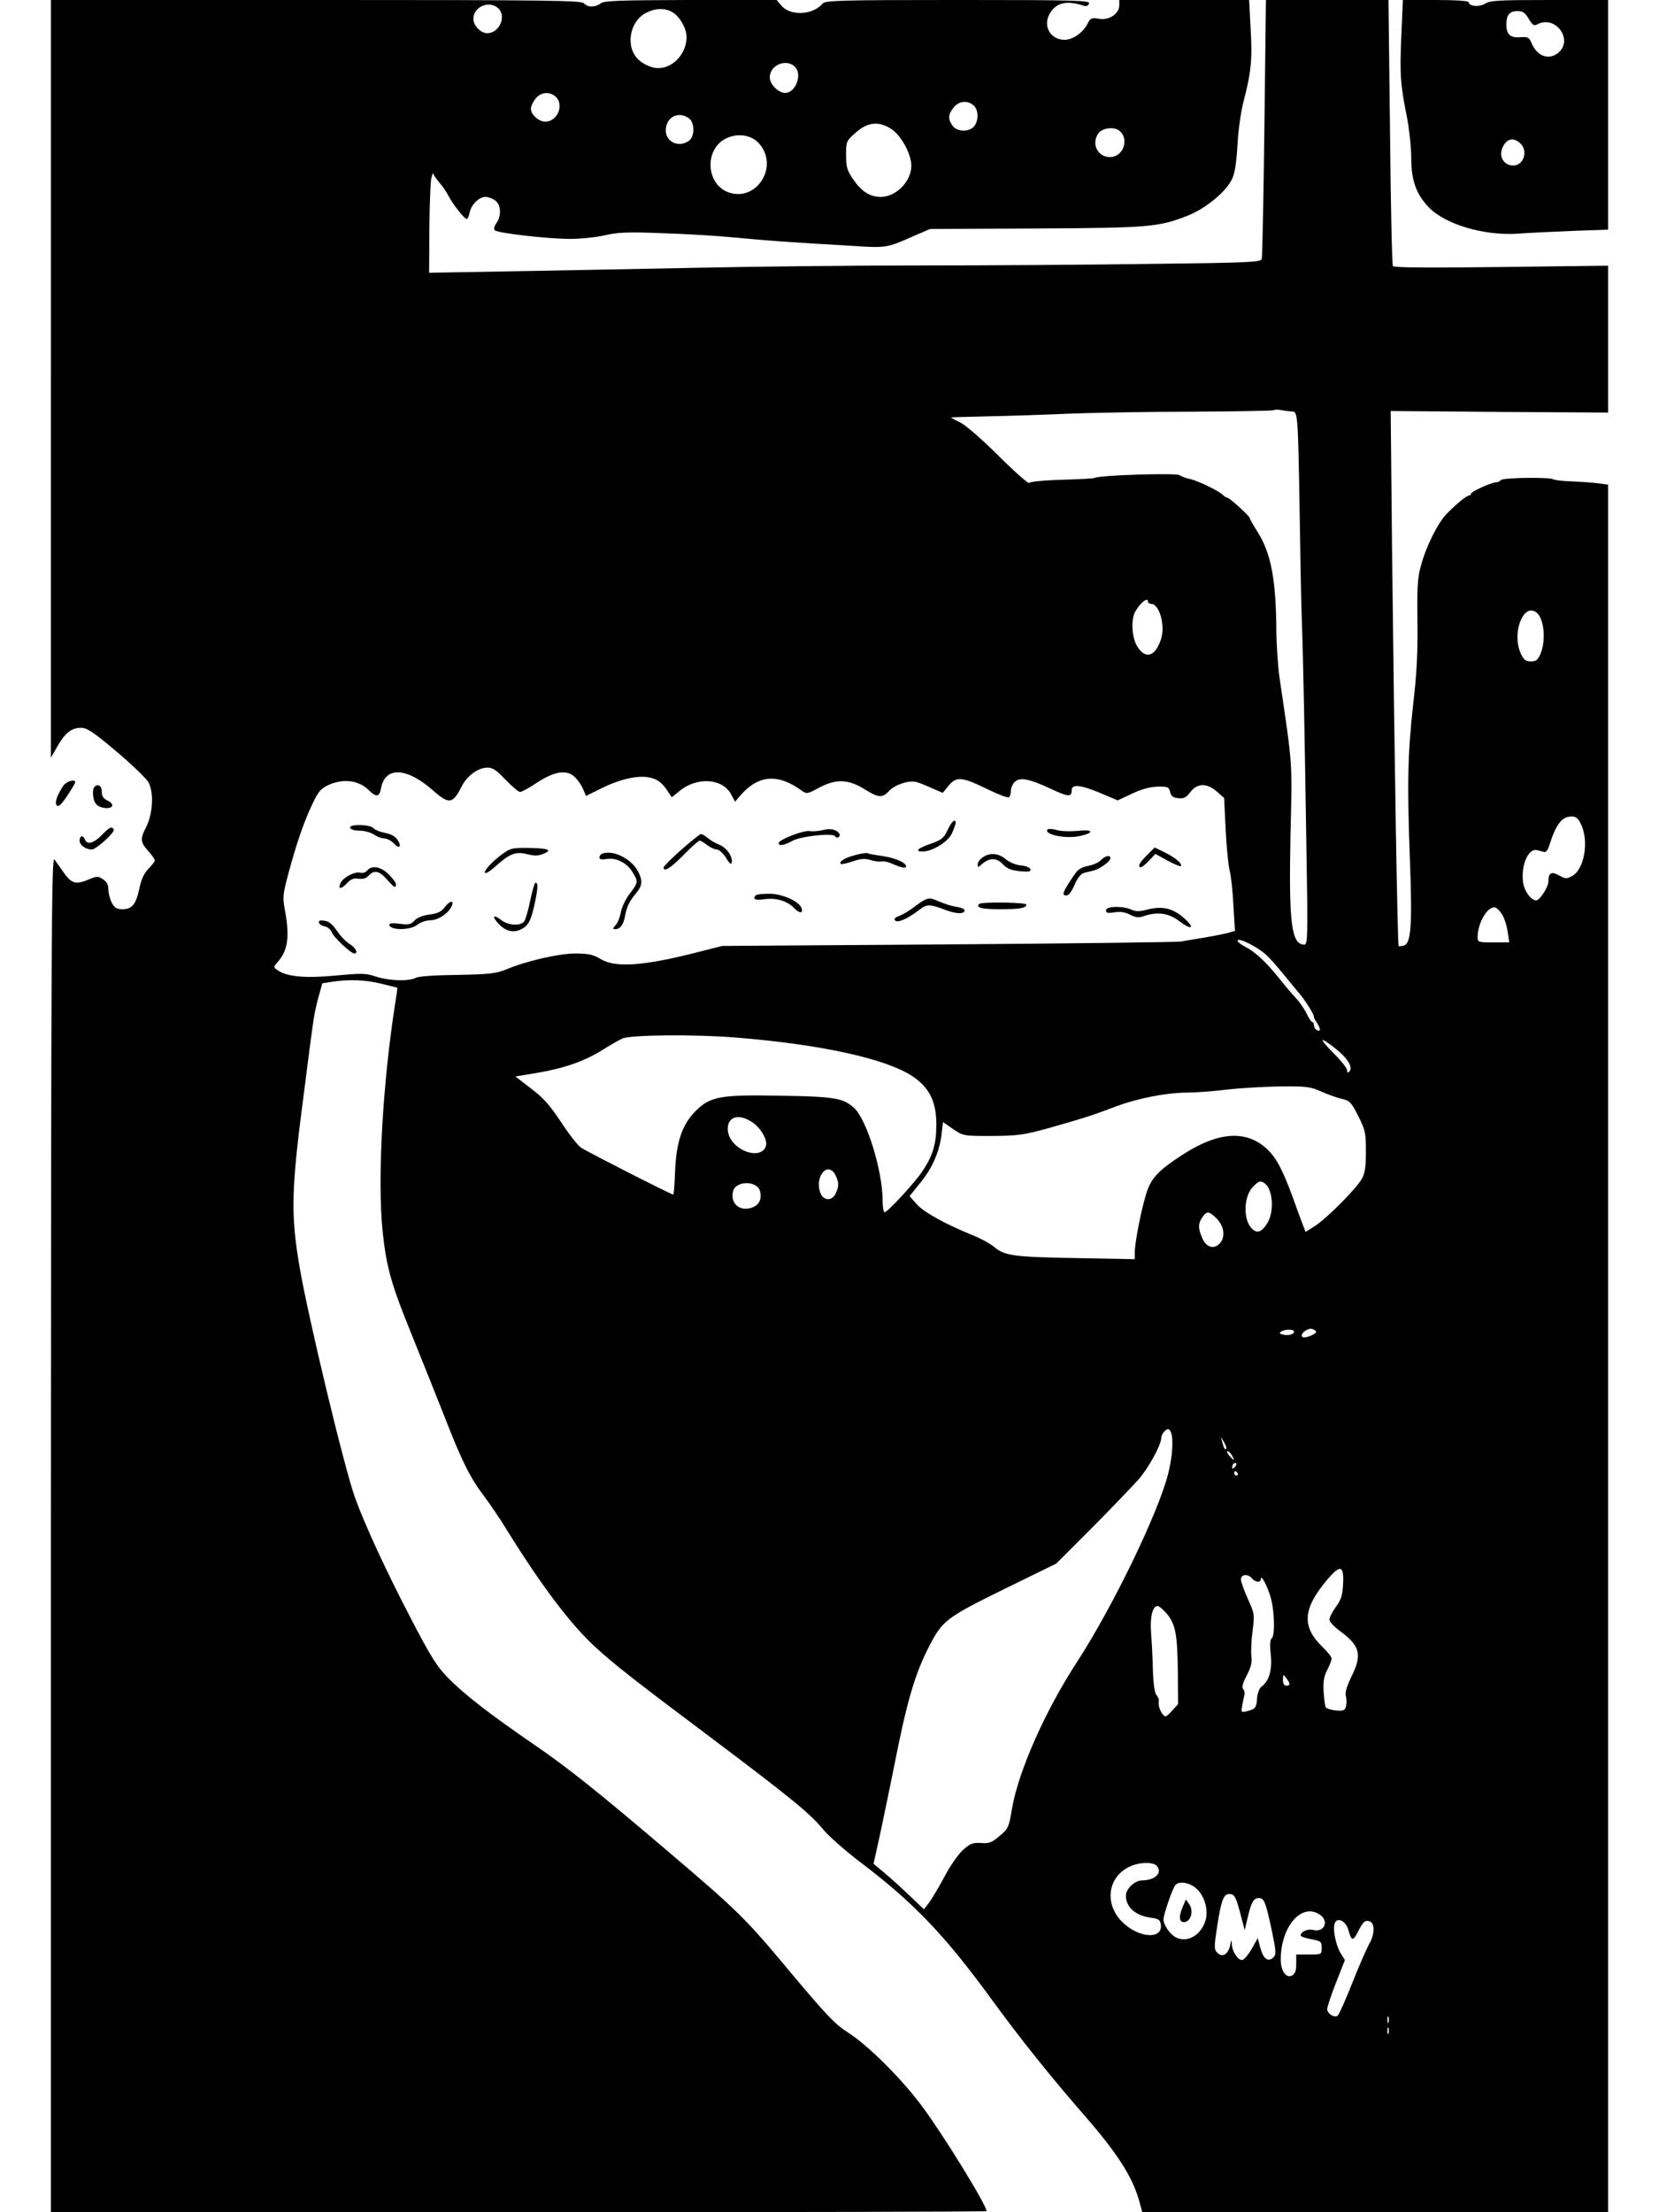 <?xml version="1.0" standalone="no"?>
<!DOCTYPE svg PUBLIC "-//W3C//DTD SVG 20010904//EN"
 "http://www.w3.org/TR/2001/REC-SVG-20010904/DTD/svg10.dtd">
<svg version="1.0" xmlns="http://www.w3.org/2000/svg"
 width="750pt" height="1000pt" viewBox="0 0 750 1000"
 preserveAspectRatio="xMidYMid meet">

<g transform="translate(0,1000) scale(0.1,-0.1)"
fill="#000000" stroke="none">
<path d="M230 8288 l0 -1713 30 52 c35 61 63 83 107 83 26 0 55 -19 157 -105
69 -58 134 -121 146 -139 26 -44 22 -142 -9 -204 -28 -54 -27 -68 9 -109 17
-18 30 -38 30 -43 0 -4 -13 -21 -29 -37 -20 -21 -32 -47 -41 -89 -15 -72 -33
-94 -76 -94 -27 0 -36 6 -49 30 -8 16 -15 43 -15 59 0 21 -7 35 -24 46 -22 15
-28 15 -61 1 -61 -26 -81 -21 -115 27 -16 23 -36 51 -44 62 -13 18 -15 -321
-16 -3047 l0 -3068 2115 0 c1163 0 2115 2 2115 5 0 27 -192 339 -288 469 -95
129 -247 280 -338 338 -61 39 -97 78 -266 279 -199 239 -232 271 -548 540
-326 277 -445 372 -600 479 -207 142 -318 228 -395 306 -50 51 -77 94 -166
265 -112 215 -209 424 -254 549 -48 133 -210 807 -250 1039 -42 245 -39 352
21 806 18 143 36 280 40 305 3 25 13 74 23 110 l18 65 44 7 c77 12 152 9 224
-9 39 -10 71 -17 71 -18 1 0 -2 -25 -7 -55 -59 -369 -84 -811 -59 -1048 17
-162 39 -238 130 -462 48 -118 115 -287 150 -375 78 -201 117 -278 179 -359
26 -35 75 -106 106 -158 153 -246 284 -420 396 -523 86 -79 182 -154 514 -403
375 -282 456 -349 515 -420 24 -30 98 -95 163 -145 247 -186 390 -336 605
-632 128 -175 260 -340 408 -510 158 -181 226 -288 256 -401 l12 -44 1053 0
1053 0 0 3904 0 3905 -42 6 c-24 3 -78 7 -121 9 -42 1 -80 6 -84 9 -11 11
-231 8 -238 -3 -3 -5 -13 -10 -20 -10 -21 0 -115 -42 -115 -52 0 -4 -4 -8 -9
-8 -11 0 -64 -44 -103 -85 -39 -41 -92 -148 -114 -231 -16 -57 -18 -100 -16
-254 2 -138 -3 -235 -20 -380 -24 -220 -27 -349 -14 -700 11 -291 5 -375 -27
-384 -12 -3 -22 -4 -24 -3 -5 6 -19 821 -30 1805 l-6 614 491 -4 492 -3 0 332
0 332 -483 -6 c-324 -4 -486 -3 -490 4 -4 6 -10 279 -13 607 l-7 596 -277 0
-277 0 -7 -577 c-4 -318 -9 -585 -12 -594 -4 -14 -58 -17 -507 -22 -276 -4
-745 -7 -1042 -7 -297 0 -738 -5 -980 -10 -242 -5 -619 -12 -837 -16 l-398 -7
1 199 c1 109 5 213 9 229 4 17 8 26 9 20 0 -5 13 -23 27 -40 14 -16 33 -43 41
-60 20 -38 72 -105 83 -105 4 0 10 13 13 29 7 36 43 71 72 71 11 0 31 -7 43
-16 27 -18 30 -69 6 -103 -10 -14 -13 -26 -7 -32 13 -13 239 -39 341 -39 46 0
115 7 155 16 59 14 104 16 257 10 102 -3 253 -12 335 -20 83 -8 193 -17 245
-20 52 -4 170 -11 261 -16 181 -12 173 -13 309 47 l65 28 477 2 c518 3 556 6
692 60 78 32 167 105 195 162 13 25 20 71 25 151 3 64 15 149 25 190 37 142
43 197 35 337 l-7 133 -293 0 -294 0 0 -24 c0 -38 -46 -69 -91 -61 -34 6 -39
4 -53 -23 -20 -40 -67 -72 -103 -72 -65 0 -100 63 -67 119 29 49 75 60 150 36
15 -5 23 -2 27 9 6 14 -51 16 -592 16 -531 0 -600 -2 -612 -16 -43 -52 -145
-58 -186 -10 l-22 26 -388 0 c-325 -1 -391 -3 -407 -15 -25 -19 -60 -19 -76 0
-11 13 -158 15 -1211 15 l-1199 0 0 -1712z m2022 1675 c39 -35 6 -113 -49
-113 -30 0 -63 34 -63 65 0 54 71 85 112 48z m780 -14 c37 -16 73 -76 72 -120
-3 -82 -75 -149 -147 -135 -21 4 -52 19 -69 35 -62 55 -44 174 33 213 39 20
78 23 111 7z m566 -256 c28 -37 -4 -113 -48 -113 -31 0 -70 39 -70 70 0 59 82
89 118 43z m-1086 -130 c40 -36 8 -113 -47 -113 -29 0 -65 32 -65 59 0 10 9
30 21 45 24 30 63 34 91 9z m1890 -40 c22 -20 23 -70 1 -95 -23 -26 -78 -24
-97 4 -21 30 -20 50 5 82 24 30 63 34 91 9z m-1287 -58 c26 -20 26 -82 0 -101
-45 -33 -105 -7 -105 46 0 61 57 90 105 55z m917 -50 c43 -29 88 -113 88 -164
0 -71 -69 -141 -138 -141 -49 0 -87 24 -124 78 -28 41 -33 55 -33 111 0 62 1
64 44 102 54 48 106 53 163 14z m1024 -3 c52 -34 25 -122 -38 -122 -56 0 -86
60 -52 108 15 22 66 30 90 14z m-1625 -60 c95 -106 -15 -272 -144 -219 -96 41
-101 192 -7 240 52 27 117 18 151 -21z m2410 -1212 c26 0 27 -17 34 -430 3
-201 7 -428 10 -505 7 -192 13 -519 21 -1037 7 -396 6 -438 -9 -438 -59 0 -71
95 -63 495 8 344 11 301 -50 715 -7 52 -14 151 -14 220 -2 224 -25 341 -85
436 -19 30 -35 58 -35 62 0 9 -92 92 -101 92 -4 0 -14 6 -21 13 -21 20 -113
64 -149 72 -19 4 -40 12 -46 17 -14 11 -362 0 -383 -12 -6 -3 -37 -5 -183 -10
-60 -2 -111 -8 -114 -13 -3 -5 -65 49 -137 121 -72 72 -150 140 -173 151 -24
12 -43 22 -43 24 0 1 75 3 168 5 92 2 255 7 362 12 107 4 359 9 559 9 201 1
367 4 370 7 3 3 19 3 35 0 16 -3 37 -6 47 -6z m-651 -860 c0 -5 7 -10 15 -10
36 0 64 -98 44 -158 -25 -79 -69 -94 -106 -37 -26 39 -31 120 -12 158 22 41
59 71 59 47z m1755 -48 c35 -25 45 -124 20 -186 -13 -29 -20 -36 -44 -36 -23
0 -32 7 -45 34 -43 91 9 232 69 188z m-4659 -757 c29 -30 58 -55 65 -55 7 0
41 18 75 41 81 53 134 61 171 28 14 -13 32 -38 39 -56 l13 -31 69 34 c82 41
163 60 215 50 39 -7 60 -23 88 -66 l16 -24 32 26 c80 68 198 61 237 -14 l17
-32 23 27 c81 94 169 102 277 24 24 -17 26 -17 83 14 75 39 130 37 205 -10 61
-38 78 -39 109 -6 27 29 90 49 123 40 12 -3 44 -16 70 -28 l49 -21 26 32 c36
43 59 41 171 -13 51 -25 97 -43 102 -39 5 3 9 16 9 29 0 13 8 31 17 40 23 23
66 15 164 -31 79 -37 94 -38 94 -6 0 28 38 25 125 -11 l83 -35 64 30 c42 20
81 31 115 32 47 1 52 -1 58 -24 4 -19 13 -26 37 -28 25 -3 36 3 54 27 31 42
76 42 121 2 l32 -28 7 -144 c4 -79 12 -162 18 -184 6 -22 14 -93 17 -157 l7
-116 -39 -11 c-21 -5 -68 -14 -104 -20 -36 -6 -81 -13 -100 -17 -19 -3 -494
-9 -1055 -13 l-1020 -7 -126 -32 c-234 -59 -359 -67 -424 -27 -33 20 -53 24
-111 25 -77 0 -222 -33 -315 -72 -48 -19 -74 -22 -221 -25 -100 -1 -176 -6
-188 -13 -31 -17 -123 -14 -182 6 -46 15 -64 15 -182 4 -138 -13 -221 -5 -262
25 -19 13 -18 14 2 37 46 52 54 115 32 234 -11 59 -9 72 16 166 37 138 71 236
109 315 27 57 37 68 75 86 66 28 133 20 177 -23 37 -36 50 -34 58 9 20 98 117
92 237 -14 69 -61 87 -59 125 16 25 52 76 89 119 89 24 0 41 -12 82 -55z
m4859 -196 c40 -76 19 -208 -38 -239 -25 -14 -30 -13 -59 3 -34 19 -48 12 -48
-27 0 -26 -39 -86 -55 -86 -23 0 -52 39 -59 78 -12 78 23 160 63 149 9 -2 22
-6 30 -8 9 -3 18 8 24 26 30 97 57 133 99 134 21 1 31 -6 43 -30z m-353 -415
c10 -17 21 -52 24 -77 l7 -47 -72 0 c-67 0 -71 1 -71 23 0 66 45 141 79 135 8
-2 23 -17 33 -34z m-1067 -181 c17 -16 48 -51 70 -78 22 -27 56 -68 75 -91 33
-38 74 -105 70 -112 -1 -2 6 -14 15 -28 17 -26 15 -41 -4 -29 -6 3 -11 13 -11
21 0 8 -3 14 -7 14 -5 0 -16 17 -26 38 -10 21 -32 53 -50 72 -18 19 -50 57
-72 85 -61 76 -110 122 -155 145 -22 11 -38 25 -35 29 7 13 94 -32 130 -66z
m-2399 -373 c384 -31 678 -95 799 -175 77 -52 108 -114 108 -219 0 -89 -16
-141 -66 -215 -35 -51 -155 -181 -168 -181 -5 0 -9 26 -9 58 -1 132 -72 362
-129 414 -50 45 -89 51 -334 55 -272 5 -316 -3 -383 -70 -60 -61 -86 -137 -92
-269 -2 -60 -6 -108 -8 -108 -10 0 -392 195 -417 212 -16 11 -57 64 -92 118
-50 75 -80 109 -135 150 l-70 54 103 17 c122 21 214 54 294 105 32 20 72 43
88 50 37 16 325 19 511 4z m2714 -52 c54 -43 78 -84 60 -102 -7 -7 -10 -5 -10
6 0 9 -27 43 -61 77 -70 70 -65 80 11 19z m-65 -193 c32 -14 74 -29 94 -33 32
-7 40 -15 71 -76 32 -64 35 -76 35 -160 0 -69 -4 -99 -18 -124 -24 -44 -161
-182 -214 -215 l-41 -26 -10 27 c-6 15 -27 71 -46 125 -50 137 -79 189 -126
230 -92 79 -214 69 -368 -29 -117 -75 -150 -111 -171 -183 -24 -79 -51 -221
-51 -263 l0 -30 -267 5 c-283 5 -322 10 -372 53 -17 14 -58 36 -93 50 -125 51
-223 105 -254 141 l-32 36 49 61 c55 67 88 145 96 222 l6 52 46 -32 c46 -31
47 -31 176 -31 118 1 142 4 265 38 74 21 155 45 180 54 25 8 80 28 122 44 96
35 219 59 312 60 39 0 123 6 186 14 63 7 172 13 241 14 115 1 132 -1 184 -24z
m-2574 -138 c38 -25 69 -79 62 -106 -8 -32 -48 -43 -93 -25 -47 19 -80 60 -80
101 0 57 51 70 111 30z m378 -243 c14 -31 14 -47 -1 -79 -16 -35 -55 -34 -69
2 -29 77 37 149 70 77z m-343 -69 c9 -36 -4 -62 -37 -74 -55 -19 -99 19 -85
74 12 49 110 49 122 0z m2280 37 c38 -25 46 -127 14 -180 -26 -42 -47 -50 -71
-25 -40 40 -37 146 6 189 26 26 33 28 51 16z m-215 -161 c35 -36 40 -88 10
-115 -27 -25 -60 -12 -77 30 -18 43 -18 64 2 92 20 29 30 28 65 -7z m449 -511
c0 -11 -50 -31 -61 -24 -17 10 20 42 42 37 10 -3 19 -9 19 -13z m-100 1 c0
-13 -25 -20 -50 -14 -16 4 -18 8 -8 14 17 11 58 11 58 0z m-556 -457 c12 -30
6 -111 -13 -186 -46 -180 -250 -600 -409 -846 -146 -223 -268 -498 -297 -668
-14 -84 -17 -91 -56 -123 -35 -30 -47 -35 -84 -32 -37 2 -49 -2 -82 -32 -21
-19 -58 -72 -82 -118 -25 -46 -56 -99 -69 -117 l-25 -33 -66 63 c-36 35 -88
81 -114 103 l-48 40 30 135 c16 74 43 207 61 295 60 307 96 430 165 562 57
108 77 123 333 249 l237 116 161 161 c88 89 182 187 209 217 47 53 105 159
105 191 0 15 19 39 31 39 4 0 10 -7 13 -16z m250 -73 c-6 -6 -11 1 -18 29 l-7
25 15 -25 c8 -14 12 -27 10 -29z m26 -31 c6 -11 9 -20 8 -20 -2 0 -11 9 -21
20 -9 11 -13 20 -7 20 5 0 14 -9 20 -20z m12 -52 c-7 -7 -12 -8 -12 -2 0 14
12 26 19 19 2 -3 -1 -11 -7 -17z m13 -28 c3 -5 1 -10 -4 -10 -6 0 -11 5 -11
10 0 6 2 10 4 10 3 0 8 -4 11 -10z m477 -500 c-3 -52 -9 -71 -33 -104 -16 -22
-29 -48 -29 -57 0 -10 22 -33 49 -53 90 -66 100 -106 50 -206 -20 -42 -29 -70
-25 -86 4 -13 4 -34 1 -47 -5 -19 -11 -22 -46 -19 -21 2 -42 9 -45 14 -4 5 -8
37 -10 70 -3 45 1 70 16 99 11 21 20 44 20 52 0 7 -19 31 -41 52 -95 92 -90
172 20 303 60 71 77 67 73 -18z m-412 25 c15 -18 40 -20 40 -3 0 24 28 -28 44
-81 18 -62 21 -176 5 -187 -7 -4 -9 -29 -4 -74 7 -71 -8 -120 -44 -146 -8 -7
-16 -29 -18 -49 -2 -44 -8 -51 -45 -60 -27 -7 -28 -6 -22 26 3 19 8 40 10 48
2 7 0 19 -6 26 -7 8 -2 26 16 61 19 36 25 58 21 89 -2 22 0 74 6 115 9 73 8
77 -22 143 -17 38 -31 77 -31 88 0 23 32 26 50 4z m-383 -162 c38 -48 46 -94
48 -267 l1 -139 -28 -31 c-28 -30 -30 -30 -44 -12 -13 19 -18 39 -15 60 1 4
-4 15 -11 24 -8 9 -14 51 -16 111 -1 53 -5 128 -8 166 -6 74 6 125 29 125 8 0
27 -17 44 -37z m553 -315 c0 -5 -7 -8 -15 -8 -10 0 -15 10 -15 27 0 26 1 26
15 7 8 -10 15 -22 15 -26z m-600 -823 c26 -31 -7 -64 -66 -65 -34 0 -74 -38
-74 -69 0 -52 43 -91 115 -100 35 -5 40 -10 43 -33 7 -63 -91 -60 -165 5 -100
88 -76 230 47 268 41 12 87 10 100 -6z m170 -95 c41 -29 64 -96 51 -147 -18
-67 -78 -105 -130 -83 -28 11 -61 56 -61 84 0 21 40 138 53 154 14 18 55 15
87 -8z m206 -115 l21 -80 13 55 c17 72 27 90 51 90 24 0 31 -17 59 -149 19
-92 20 -105 7 -119 -24 -23 -46 -7 -59 42 l-12 45 -28 -50 c-16 -27 -35 -49
-43 -49 -19 0 -45 39 -46 70 -1 24 -2 24 -8 -4 -8 -40 -35 -56 -57 -34 -16 16
-16 24 -1 123 19 123 30 147 60 143 18 -2 25 -16 43 -83z m362 -11 c42 -29 18
-81 -32 -68 -25 6 -56 -8 -56 -26 0 -3 21 -11 48 -16 44 -8 47 -11 47 -39 0
-30 0 -30 -58 -30 l-57 0 0 -42 c0 -32 -5 -45 -19 -53 -27 -14 -51 21 -51 72
0 151 96 260 178 202z m127 -66 c15 -53 21 -55 44 -10 24 47 33 54 55 46 22
-9 20 -62 -4 -101 -10 -18 -45 -96 -76 -175 -31 -79 -61 -146 -67 -150 -16
-10 -47 10 -47 30 0 10 18 64 40 120 l40 102 -20 32 c-21 35 -36 109 -26 134
11 29 49 12 61 -28z m182 -420 c-3 -7 -5 -2 -5 12 0 14 2 19 5 13 2 -7 2 -19
0 -25z m0 -50 c-3 -7 -5 -2 -5 12 0 14 2 19 5 13 2 -7 2 -19 0 -25z"/>
<path d="M4284 6248 c-17 -36 -26 -44 -76 -62 -60 -20 -75 -36 -35 -35 43 1
111 43 129 79 9 19 17 41 18 48 1 25 -17 11 -36 -30z"/>
<path d="M1583 6258 c2 -8 21 -13 43 -13 21 0 50 -8 64 -17 13 -10 35 -18 47
-18 12 0 31 -10 43 -22 25 -28 38 -16 17 16 -11 16 -30 26 -56 31 -22 4 -45
13 -52 21 -15 18 -113 20 -106 2z"/>
<path d="M3721 6248 c-19 -5 -46 -7 -60 -5 -27 6 -141 -39 -141 -54 0 -15 27
-10 62 10 38 21 183 37 193 21 4 -6 11 -8 16 -4 5 3 7 10 4 15 -12 19 -41 26
-74 17z"/>
<path d="M4735 6250 c-15 -24 90 -44 152 -28 63 15 53 30 -15 22 -32 -3 -74
-2 -95 4 -20 6 -39 6 -42 2z"/>
<path d="M3080 6159 c-44 -39 -80 -75 -80 -80 0 -23 31 -4 90 56 35 36 68 65
73 65 5 0 20 -9 34 -20 14 -11 34 -20 44 -20 9 0 28 -17 41 -37 17 -29 24 -34
26 -20 5 25 -24 66 -55 78 -14 5 -37 18 -51 29 -13 11 -28 20 -33 20 -5 0 -44
-32 -89 -71z"/>
<path d="M2273 6141 c-49 -36 -88 -79 -80 -87 4 -4 24 9 46 29 64 58 93 69
143 56 31 -8 51 -8 71 0 46 18 30 26 -58 28 -78 1 -87 -1 -122 -26z"/>
<path d="M5185 6134 c-34 -33 -44 -54 -27 -54 5 0 21 13 37 30 l28 30 55 -30
c31 -17 58 -28 60 -25 9 9 -21 36 -69 60 l-49 24 -35 -35z"/>
<path d="M2728 6143 c-10 -2 -18 -11 -18 -18 0 -10 9 -12 33 -8 44 7 92 -18
117 -60 26 -42 26 -46 -14 -98 -18 -24 -36 -61 -39 -83 -4 -21 -14 -47 -23
-57 -15 -16 -15 -19 -2 -19 22 0 37 21 44 61 8 42 20 66 50 102 28 33 30 57 9
97 -28 55 -107 97 -157 83z"/>
<path d="M3867 6135 c-47 -12 -76 -30 -66 -40 3 -3 27 2 53 11 38 13 56 14 83
6 19 -6 41 -8 48 -6 8 3 34 -3 59 -15 25 -11 48 -16 51 -11 10 16 -42 41 -104
50 -33 5 -64 10 -68 13 -4 3 -30 -1 -56 -8z"/>
<path d="M4442 6124 c-12 -8 -22 -22 -22 -31 0 -15 2 -15 18 0 34 30 67 31 95
1 19 -20 37 -28 77 -32 42 -4 52 -2 48 9 -3 8 -21 15 -43 17 -23 2 -51 14 -68
28 -33 28 -73 31 -105 8z"/>
<path d="M4976 6111 c-9 -10 -35 -21 -56 -25 -24 -4 -45 -15 -55 -29 -47 -66
-63 -97 -55 -102 16 -10 31 5 50 50 10 24 27 45 37 48 10 3 30 8 44 11 29 6
79 42 79 57 0 16 -26 10 -44 -10z"/>
<path d="M1660 6065 c-7 -9 -21 -13 -31 -10 -22 7 -75 -19 -88 -44 -16 -30 0
-33 26 -5 18 20 31 25 54 22 20 -3 34 1 46 14 24 27 47 22 82 -17 33 -38 41
-42 41 -22 0 7 -15 27 -33 45 -36 35 -76 42 -97 17z"/>
<path d="M2397 5929 c-9 -45 -22 -88 -28 -95 -17 -21 -73 -17 -103 7 -39 30
-44 16 -8 -21 36 -36 77 -39 115 -10 18 14 29 38 41 91 18 80 20 109 7 109 -4
0 -15 -37 -24 -81z"/>
<path d="M3417 5953 c-17 -17 -3 -24 37 -18 54 8 105 -7 136 -40 24 -25 43
-25 33 1 -11 30 -87 64 -145 64 -30 0 -58 -3 -61 -7z"/>
<path d="M4180 5932 c-9 -4 -31 -19 -50 -34 -20 -15 -48 -32 -64 -38 -20 -7
-26 -14 -19 -21 12 -12 57 8 110 49 35 26 45 26 122 -3 46 -17 82 -17 82 0 0
6 -17 13 -38 16 -21 3 -55 14 -75 23 -41 17 -45 18 -68 8z"/>
<path d="M2012 5901 c-16 -22 -32 -30 -70 -35 -31 -4 -56 -14 -68 -27 -16 -18
-26 -20 -66 -15 -28 4 -48 3 -48 -3 0 -27 93 -28 127 -1 14 11 40 20 58 20 34
0 78 28 95 60 16 31 -5 31 -28 1z"/>
<path d="M4427 5914 c-17 -17 11 -24 93 -24 90 0 120 5 120 21 0 10 -203 13
-213 3z"/>
<path d="M5000 5885 c0 -12 8 -14 38 -9 27 4 49 1 71 -11 26 -13 39 -14 63 -6
61 21 111 14 161 -24 58 -44 71 -29 16 18 -49 42 -95 52 -160 36 -37 -10 -54
-10 -74 -1 -39 18 -115 16 -115 -3z"/>
<path d="M1442 5828 c3 -7 15 -14 27 -16 12 -2 26 -14 31 -26 8 -23 86 -96
102 -96 19 0 6 27 -22 43 -16 10 -42 37 -57 60 -21 30 -37 43 -57 45 -20 3
-27 0 -24 -10z"/>
<path d="M5345 1376 c-18 -43 -13 -69 12 -64 28 5 39 51 20 79 l-16 23 -16
-38z"/>
<path d="M6335 9836 c-7 -174 -5 -214 26 -368 10 -53 19 -136 19 -185 0 -99
23 -162 80 -221 75 -77 251 -129 404 -118 39 3 146 8 239 12 l167 6 0 519 0
519 -265 0 c-227 0 -269 -2 -290 -16 -26 -17 -75 -13 -75 6 0 6 -58 10 -149
10 l-149 0 -7 -164z m576 79 c17 -29 24 -33 39 -25 83 44 166 -72 93 -130 -43
-33 -94 -14 -119 45 -11 26 -16 29 -49 27 -47 -5 -65 12 -65 57 0 44 14 61 52
61 22 0 33 -8 49 -35z m-39 -562 c40 -36 14 -107 -37 -101 -38 4 -58 40 -44
77 17 43 49 53 81 24z"/>
<path d="M286 6448 c-30 -46 -40 -78 -29 -89 8 -8 21 5 47 44 20 30 36 57 36
61 0 16 -41 4 -54 -16z"/>
<path d="M427 6443 c-11 -11 -8 -58 6 -76 14 -21 68 -27 74 -10 3 7 -7 18 -21
24 -19 9 -26 20 -26 41 0 26 -17 37 -33 21z"/>
<path d="M460 6225 c-36 -37 -67 -45 -76 -20 -9 22 -24 18 -24 -5 0 -20 27
-40 55 -40 20 0 107 79 99 91 -9 15 -19 10 -54 -26z"/>
</g>
</svg>
